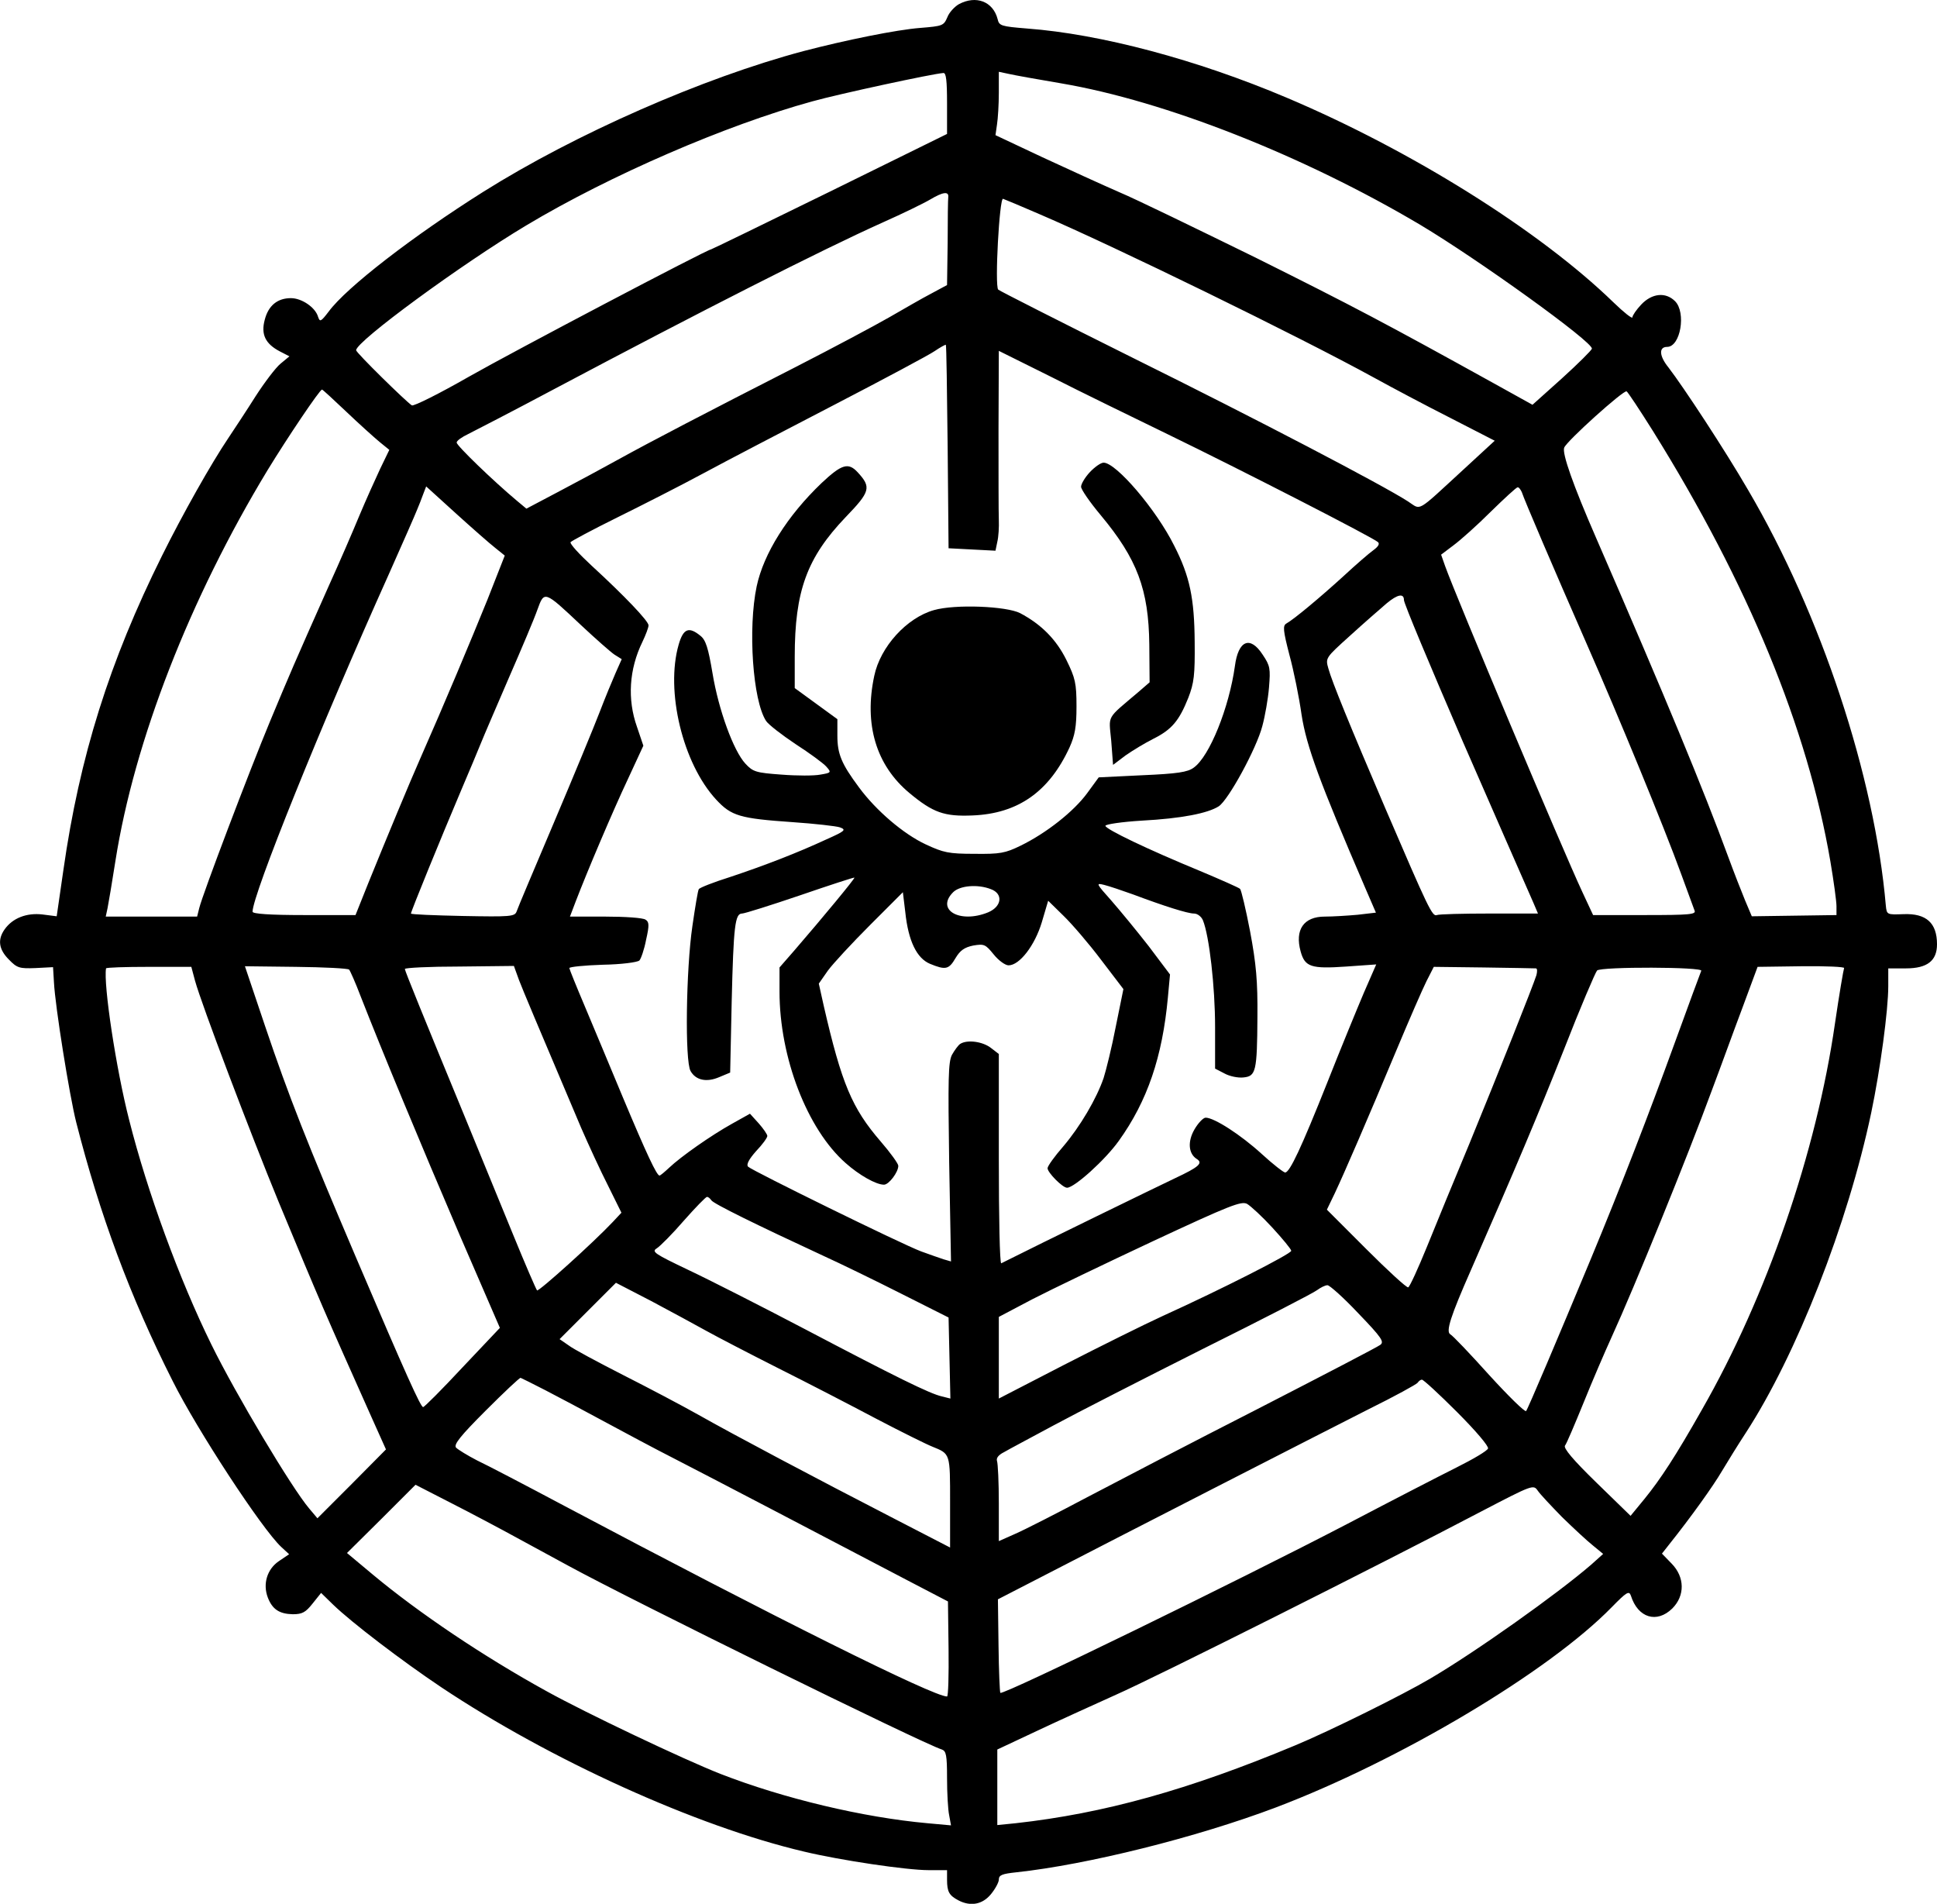 <?xml version="1.0" standalone="no"?>
<!DOCTYPE svg PUBLIC "-//W3C//DTD SVG 20010904//EN"
 "http://www.w3.org/TR/2001/REC-SVG-20010904/DTD/svg10.dtd">
<svg version="1.0" xmlns="http://www.w3.org/2000/svg"
 width="635.912pt" height="624.908pt" viewBox="0 0 635.912 624.908"
 preserveAspectRatio="xMidYMid meet">
<g transform="translate(-2.088,625.864) scale(0.1,-0.1)"
fill="#000000" stroke="none">
<path d="M3169 6245 c-14 -8 -32 -27 -38 -43 -12 -28 -16 -29 -89 -35 -78 -6
-245 -40 -383 -76 -331 -88 -749 -272 -1050 -461 -232 -146 -451 -315 -509
-394 -26 -34 -29 -35 -35 -17 -9 31 -54 61 -89 61 -44 0 -74 -24 -86 -71 -13
-48 2 -79 50 -104 l31 -16 -29 -24 c-16 -13 -53 -62 -82 -107 -29 -46 -70
-108 -90 -138 -56 -83 -150 -250 -217 -385 -173 -348 -271 -660 -324 -1032
l-22 -152 -47 6 c-52 6 -98 -12 -124 -49 -24 -34 -19 -66 14 -99 27 -28 35
-30 87 -28 l58 3 3 -50 c4 -79 51 -372 73 -459 77 -302 176 -571 317 -850 80
-160 292 -484 356 -544 l26 -24 -34 -23 c-38 -26 -53 -74 -36 -119 15 -39 38
-54 82 -55 31 0 42 6 65 35 l28 35 40 -39 c60 -58 225 -184 355 -271 357 -238
837 -456 1190 -539 121 -29 338 -61 409 -61 l61 0 0 -32 c0 -39 7 -51 37 -67
40 -21 79 -14 107 20 14 17 26 39 26 48 0 15 11 19 58 24 232 25 590 114 852
213 408 155 895 445 1102 657 49 50 57 55 63 38 23 -73 85 -92 136 -42 42 42
41 103 -2 147 l-32 33 22 28 c75 94 147 195 175 243 18 30 53 87 78 125 167
257 335 686 412 1051 30 143 56 337 56 416 l0 58 58 0 c70 0 102 25 102 79 0
70 -35 102 -110 99 -54 -2 -55 -2 -58 28 -37 426 -213 957 -452 1364 -76 131
-212 338 -262 403 -30 37 -32 67 -4 67 44 0 63 113 26 150 -31 31 -76 26 -111
-11 -16 -17 -29 -36 -29 -42 0 -6 -28 16 -62 49 -243 236 -664 499 -1073 672
-295 125 -611 209 -852 227 -86 7 -92 9 -97 31 -15 58 -71 79 -127 49z m-39
-326 l0 -100 -386 -190 c-212 -104 -387 -189 -389 -189 -12 0 -649 -335 -795
-418 -96 -55 -180 -97 -187 -94 -18 11 -183 173 -183 181 0 29 345 282 559
410 274 164 655 329 939 407 86 24 396 91 430 93 9 1 12 -25 12 -100z m375 66
c341 -58 795 -237 1178 -464 191 -114 569 -386 564 -407 -1 -5 -45 -49 -98
-97 l-97 -87 -128 71 c-354 196 -460 252 -781 412 -192 94 -393 192 -448 215
-55 24 -169 76 -253 115 l-153 72 5 35 c3 19 6 66 6 104 l0 69 33 -7 c17 -4
95 -18 172 -31z m-371 -373 c-1 -7 -2 -74 -2 -150 l-2 -139 -52 -28 c-29 -15
-91 -51 -138 -78 -47 -27 -184 -100 -305 -162 -294 -150 -482 -248 -585 -305
-47 -26 -134 -73 -193 -104 l-108 -57 -30 25 c-79 66 -199 182 -199 192 0 6
17 18 38 28 20 10 150 77 287 150 475 252 870 453 1075 545 63 28 133 62 155
75 42 25 61 27 59 8z m301 -57 c245 -105 849 -400 1095 -535 58 -32 171 -92
252 -133 l146 -75 -102 -94 c-159 -146 -138 -134 -183 -105 -84 54 -491 267
-903 471 -239 119 -438 220 -442 224 -12 12 4 304 16 298 6 -2 61 -25 121 -51z
m-303 -763 l3 -333 77 -4 77 -4 6 29 c4 16 6 49 5 72 -1 24 -1 158 -1 299 l1
256 173 -86 c94 -48 267 -132 382 -188 243 -118 676 -340 690 -354 6 -6 0 -15
-15 -26 -13 -9 -58 -48 -99 -86 -78 -71 -162 -141 -187 -155 -12 -7 -11 -22
10 -103 14 -51 32 -140 40 -197 16 -103 59 -220 209 -568 l35 -81 -60 -7 c-34
-3 -82 -6 -108 -6 -69 0 -99 -43 -79 -115 14 -50 34 -57 149 -49 l99 7 -41
-94 c-22 -52 -76 -183 -119 -292 -86 -216 -124 -297 -139 -297 -5 0 -40 27
-77 61 -69 63 -156 119 -184 119 -8 0 -25 -18 -37 -39 -23 -40 -19 -79 7 -96
23 -14 8 -27 -71 -64 -61 -29 -435 -211 -570 -279 -5 -2 -8 152 -8 341 l0 346
-26 20 c-27 21 -78 28 -101 13 -6 -4 -18 -20 -27 -36 -12 -24 -13 -78 -9 -353
l6 -325 -24 7 c-13 4 -46 16 -74 26 -60 22 -555 265 -568 278 -7 7 3 25 26 51
21 22 37 44 37 50 0 5 -13 24 -28 41 l-29 32 -59 -33 c-70 -39 -168 -108 -206
-144 -15 -14 -29 -26 -32 -26 -9 0 -42 70 -120 256 -41 98 -97 233 -125 299
-28 66 -51 123 -51 126 0 4 49 9 110 11 60 1 114 8 120 14 5 5 16 36 22 68 11
48 10 59 -2 66 -8 6 -67 10 -132 10 l-116 0 19 50 c38 99 122 297 172 403 l50
108 -21 62 c-32 90 -26 189 18 279 11 23 20 47 20 54 0 14 -78 96 -188 197
-40 37 -71 71 -68 76 3 4 72 41 153 81 81 40 209 105 283 145 74 40 268 141
430 225 162 84 310 163 329 176 19 13 36 22 37 21 2 -2 4 -152 6 -335z m-1974
115 c42 -40 91 -84 109 -99 l32 -26 -30 -62 c-16 -34 -47 -103 -68 -153 -21
-51 -66 -155 -101 -232 -113 -254 -128 -289 -193 -445 -69 -166 -221 -567
-232 -612 l-7 -28 -150 0 -150 0 6 28 c3 15 15 85 26 156 62 393 244 860 499
1281 66 108 171 264 179 265 2 0 38 -33 80 -73z m4290 -64 c312 -501 507 -974
582 -1412 11 -65 20 -131 20 -147 l0 -29 -139 -2 -139 -2 -22 52 c-12 29 -37
93 -55 142 -82 223 -202 514 -435 1050 -75 172 -111 275 -104 294 7 21 196
191 205 185 4 -2 43 -61 87 -131z m-3801 -383 l31 -25 -57 -145 c-53 -131
-144 -348 -220 -520 -35 -79 -113 -267 -171 -410 l-42 -105 -169 0 c-112 0
-169 4 -169 11 0 55 223 609 447 1107 46 103 88 199 93 212 6 14 15 37 20 51
l10 26 98 -89 c53 -48 111 -99 129 -113z m3370 183 c8 -25 103 -247 213 -498
106 -241 254 -601 310 -755 21 -58 41 -112 44 -120 6 -13 -16 -15 -163 -15
l-170 0 -35 75 c-66 141 -417 975 -451 1071 l-13 37 41 31 c23 17 78 66 122
110 44 43 84 80 88 80 4 1 10 -7 14 -16z m-3089 -436 c48 -45 98 -89 110 -97
l24 -15 -20 -45 c-11 -25 -35 -83 -53 -130 -18 -47 -85 -209 -149 -360 -64
-151 -120 -283 -123 -293 -6 -17 -20 -18 -177 -15 -93 2 -170 5 -170 8 0 7 98
247 165 405 26 61 55 130 65 155 10 25 52 122 92 215 41 94 83 193 93 222 23
63 22 64 143 -50z m2702 82 c0 -11 83 -209 193 -464 74 -169 211 -483 233
-532 l14 -33 -159 0 c-88 0 -166 -2 -173 -5 -15 -6 -28 22 -169 350 -117 273
-176 418 -187 459 -10 35 -10 35 71 108 45 41 99 88 120 106 36 30 57 34 57
11z m-3969 -1249 c21 -77 183 -504 274 -725 137 -330 150 -360 305 -707 l48
-107 -112 -113 -113 -113 -27 32 c-57 67 -241 375 -321 538 -105 213 -211 503
-270 737 -43 167 -85 446 -76 498 1 3 64 5 140 5 l140 0 12 -45z m506 36 c3
-3 21 -43 38 -88 68 -174 197 -485 324 -781 l133 -307 -123 -130 c-67 -72
-125 -130 -129 -130 -8 0 -54 101 -222 495 -159 373 -218 522 -297 756 l-66
196 168 -2 c92 -1 170 -5 174 -9z m558 -35 c16 -41 51 -124 204 -485 24 -55
63 -140 88 -189 l44 -89 -28 -30 c-64 -68 -244 -230 -249 -225 -3 3 -39 86
-79 184 -40 98 -110 268 -155 378 -139 337 -200 487 -200 493 0 4 81 8 179 8
l179 2 17 -47z m3338 39 c5 0 5 -10 2 -22 -11 -35 -124 -319 -220 -553 -48
-115 -111 -268 -140 -340 -29 -71 -56 -130 -61 -132 -5 -2 -67 55 -138 126
l-129 129 26 54 c32 68 106 239 203 471 41 98 85 199 98 225 l24 47 163 -2
c90 -1 168 -3 172 -3z m543 -8 c-2 -4 -42 -113 -89 -242 -81 -223 -173 -462
-274 -705 -107 -257 -206 -491 -212 -498 -4 -4 -58 49 -121 118 -63 70 -120
130 -128 134 -15 9 1 59 68 211 149 340 221 511 305 723 53 136 103 253 109
260 13 13 350 12 342 -1z m469 9 c-2 -5 -16 -86 -30 -182 -61 -423 -224 -896
-437 -1268 -86 -152 -136 -228 -188 -292 l-46 -56 -112 109 c-77 75 -110 114
-103 122 5 6 32 70 61 141 29 72 70 167 91 213 76 166 250 594 330 812 28 74
72 196 100 270 l50 135 145 2 c79 1 142 -2 139 -6z m-3719 -762 c6 -11 151
-82 369 -183 55 -25 170 -81 255 -124 l155 -78 3 -133 3 -133 -28 7 c-40 9
-151 64 -448 220 -143 75 -316 163 -384 195 -111 53 -122 60 -104 71 11 7 51
47 89 91 38 43 72 78 76 78 4 0 10 -5 14 -11z m1842 -90 c34 -37 62 -71 62
-76 0 -10 -228 -126 -422 -214 -59 -27 -204 -99 -323 -160 l-215 -111 0 134 0
134 110 58 c60 31 239 117 397 191 251 117 289 132 308 122 12 -7 50 -42 83
-78z m-1858 -339 c36 -20 142 -75 235 -122 94 -47 239 -122 322 -166 84 -44
167 -85 185 -92 59 -24 58 -21 58 -182 l0 -149 -182 94 c-264 136 -528 276
-643 341 -55 31 -167 90 -250 132 -82 42 -163 85 -178 97 l-29 20 93 93 92 92
116 -60 c64 -34 145 -78 181 -98z m2140 58 c78 -81 86 -94 72 -104 -9 -7 -190
-101 -402 -210 -212 -108 -465 -240 -564 -292 -98 -52 -202 -105 -232 -118
l-54 -24 0 124 c0 69 -3 131 -6 139 -3 10 5 20 23 29 15 9 89 48 163 88 74 40
295 153 490 251 195 97 364 184 375 193 11 8 26 16 34 16 7 0 53 -41 101 -92z
m-2670 -252 c41 -21 127 -67 190 -101 63 -34 171 -92 240 -127 113 -58 461
-240 774 -404 l119 -62 2 -156 c1 -86 -1 -156 -5 -156 -45 0 -563 258 -1255
625 -126 67 -256 135 -288 150 -31 16 -62 35 -69 42 -8 10 13 37 98 122 60 60
111 108 114 107 3 -1 39 -19 80 -40z m2994 -72 c63 -63 105 -113 102 -120 -3
-8 -49 -35 -103 -62 -54 -27 -215 -110 -358 -185 -357 -186 -1132 -564 -1140
-555 -2 2 -5 72 -6 155 l-2 152 134 69 c263 136 927 476 1081 554 87 43 160
83 163 88 4 6 10 10 14 10 5 0 57 -48 115 -106z m-3079 -417 c61 -33 133 -72
162 -88 205 -112 1162 -583 1226 -603 14 -5 17 -18 17 -94 0 -49 3 -104 7
-122 l6 -33 -77 7 c-211 19 -472 81 -680 162 -120 47 -444 201 -570 271 -209
115 -421 258 -571 383 l-85 71 113 112 112 112 115 -59 c63 -32 165 -86 225
-119z m3424 72 c37 -36 82 -78 101 -93 l34 -28 -39 -35 c-111 -96 -380 -287
-530 -375 -88 -52 -328 -171 -441 -218 -352 -147 -630 -224 -919 -256 l-60 -6
0 124 0 124 130 61 c72 34 189 87 260 119 127 56 863 425 1200 602 167 87 170
88 184 68 8 -12 44 -50 80 -87z"/>
<path d="M3599 4709 c-16 -17 -29 -39 -29 -48 0 -9 29 -51 65 -94 119 -143
157 -243 159 -424 l1 -124 -37 -32 c-107 -91 -97 -73 -89 -160 l6 -79 41 31
c23 16 64 41 92 55 60 30 84 59 114 134 19 49 22 75 21 183 -1 144 -16 216
-67 316 -59 119 -191 273 -232 273 -9 0 -29 -14 -45 -31z"/>
<path d="M2718 4673 c-112 -107 -190 -231 -213 -339 -29 -138 -13 -375 31
-442 8 -12 52 -46 97 -76 45 -29 90 -62 100 -73 18 -20 17 -21 -19 -27 -20 -4
-77 -4 -127 0 -84 6 -94 9 -119 36 -39 42 -88 176 -108 297 -14 83 -22 109
-40 123 -38 31 -56 23 -71 -29 -44 -152 13 -390 123 -509 50 -54 78 -62 251
-74 73 -5 143 -13 155 -17 22 -8 18 -12 -45 -40 -95 -44 -201 -85 -315 -123
-54 -17 -100 -35 -103 -40 -3 -4 -12 -59 -21 -121 -21 -143 -25 -444 -6 -476
17 -30 52 -38 94 -20 l36 15 5 233 c6 249 11 289 34 289 8 0 94 27 191 60 96
33 176 59 178 58 2 -3 -103 -130 -198 -240 l-48 -55 0 -79 c0 -217 91 -452
217 -563 45 -40 100 -71 126 -71 16 0 47 41 47 62 0 7 -26 43 -58 80 -94 109
-128 189 -187 446 l-16 72 30 43 c17 23 79 90 139 150 l107 107 8 -66 c10 -95
38 -151 81 -169 51 -21 62 -19 84 19 15 25 29 35 58 41 36 6 40 4 67 -29 16
-20 38 -36 49 -36 36 0 86 65 109 141 l21 71 50 -49 c27 -26 83 -91 123 -144
l74 -97 -25 -123 c-13 -68 -32 -144 -40 -169 -23 -67 -76 -158 -133 -225 -28
-32 -51 -64 -51 -71 0 -14 49 -64 64 -64 24 0 125 91 170 154 94 131 143 276
161 470 l7 76 -70 93 c-39 50 -95 118 -123 150 -50 56 -51 58 -23 51 16 -4 58
-18 94 -31 104 -39 180 -63 201 -63 11 0 24 -10 29 -22 21 -51 40 -219 40
-350 l0 -137 31 -16 c16 -9 44 -15 62 -13 41 4 45 19 46 199 1 117 -4 173 -24
280 -14 73 -29 136 -33 140 -4 4 -63 30 -132 59 -170 70 -310 137 -310 148 0
5 54 13 120 17 130 7 216 24 252 47 32 21 124 190 143 263 9 33 19 90 22 127
5 62 4 71 -21 108 -41 63 -80 47 -91 -38 -19 -136 -83 -296 -135 -333 -20 -15
-54 -20 -168 -25 l-144 -7 -38 -52 c-44 -60 -134 -131 -218 -172 -51 -25 -68
-28 -152 -27 -85 0 -102 4 -160 31 -73 34 -163 111 -219 187 -58 78 -71 110
-71 170 l0 54 -70 51 -70 51 0 103 c0 216 40 325 167 458 81 84 85 98 40 147
-31 34 -53 27 -119 -35z m556 -1333 c41 -15 36 -57 -9 -76 -93 -38 -173 8
-115 66 22 22 81 27 124 10z"/>
<path d="M3087 4256 c-89 -25 -176 -120 -196 -216 -34 -159 6 -293 115 -384
78 -65 115 -78 208 -74 149 6 251 78 318 223 18 40 23 68 23 135 0 76 -4 93
-33 152 -33 67 -82 117 -152 154 -45 23 -213 30 -283 10z"/>
</g>
</svg>
